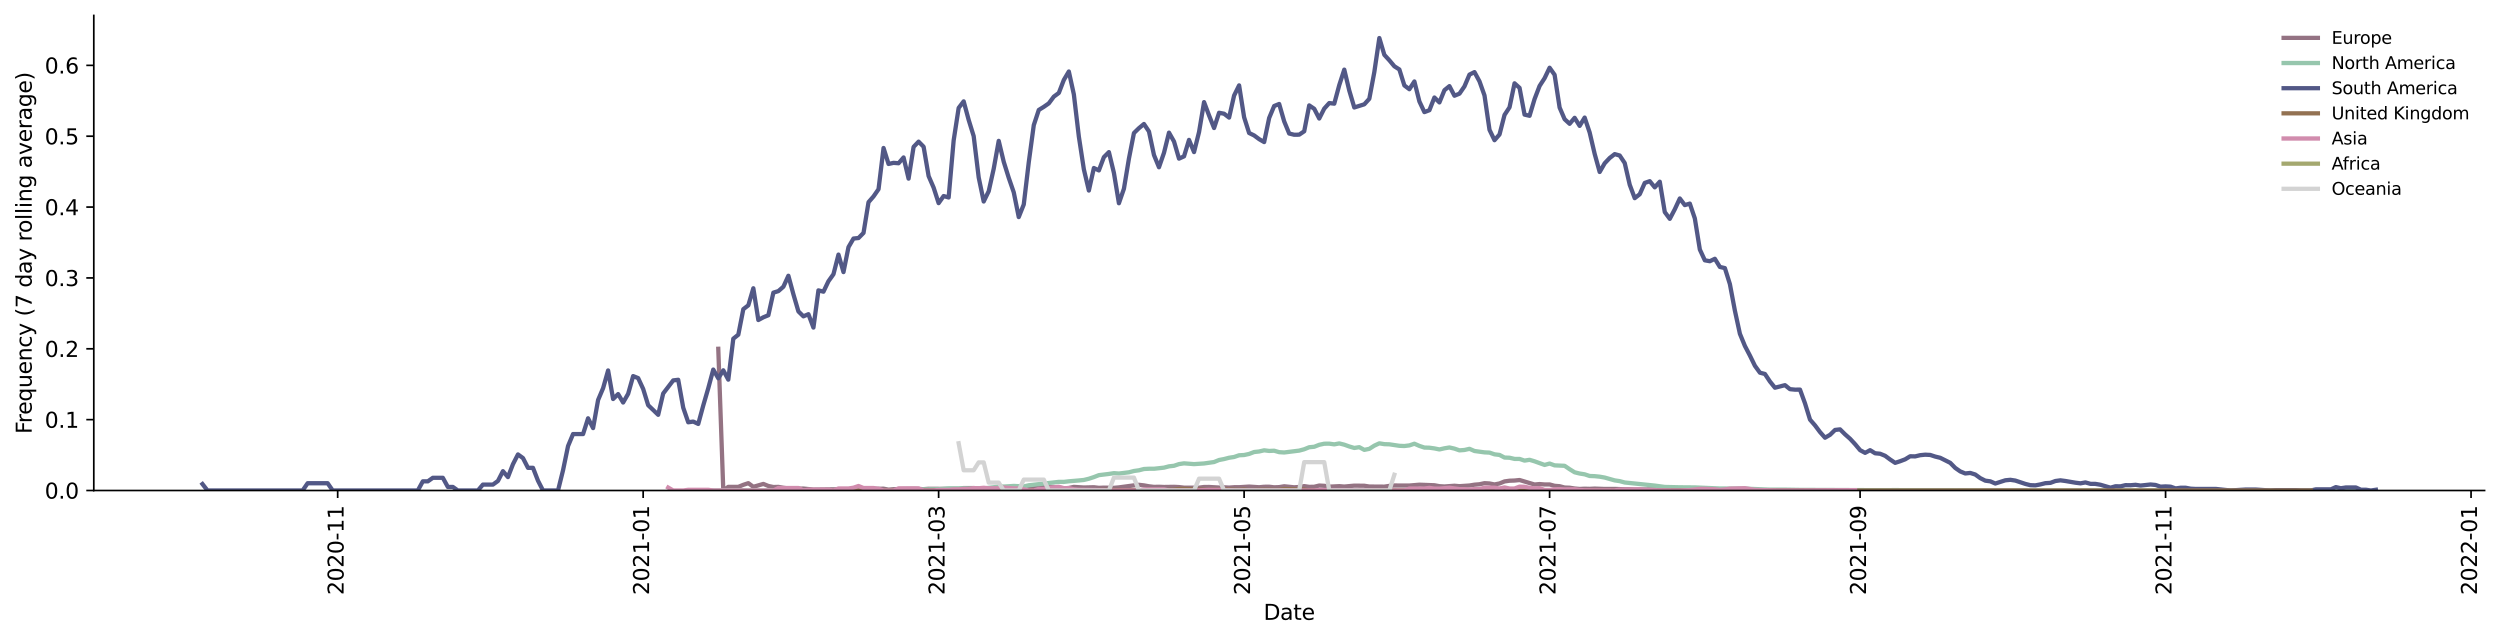 <?xml version="1.0" encoding="utf-8" standalone="no"?>
<!DOCTYPE svg PUBLIC "-//W3C//DTD SVG 1.1//EN"
  "http://www.w3.org/Graphics/SVG/1.1/DTD/svg11.dtd">
<svg height="298.621pt" version="1.1" viewBox="0 0 1166.981 298.621" width="1166.981pt" xmlns="http://www.w3.org/2000/svg" xmlns:xlink="http://www.w3.org/1999/xlink">
 <defs>
  <style type="text/css">*{stroke-linecap:butt;stroke-linejoin:round;}</style>
 </defs>
 <g id="figure_1">
  <g id="patch_1">
   <path d="M 0 298.621 
L 1166.981 298.621 
L 1166.981 0 
L 0 0 
z
" style="fill:#ffffff;"/>
  </g>
  <g id="axes_1">
   <g id="patch_2">
    <path d="M 43.781 228.96 
L 1159.781 228.96 
L 1159.781 7.2 
L 43.781 7.2 
z
" style="fill:#ffffff;"/>
   </g>
   <g id="matplotlib.axis_1">
    <g id="xtick_1">
     <g id="line2d_1">
      <defs>
       <path d="M 0 0 
L 0 3.5 
" id="md015999e4b" style="stroke:#000000;stroke-width:0.8;"/>
      </defs>
      <g>
       <use style="stroke:#000000;stroke-width:0.8;" x="157.625" xlink:href="#md015999e4b" y="228.96"/>
      </g>
     </g>
     <g id="text_1">
      <!-- 2020-11 -->
      <g transform="translate(160.385 277.743)rotate(-90)scale(0.1 -0.1)">
       <defs>
        <path d="M 1228 531 
L 3431 531 
L 3431 0 
L 469 0 
L 469 531 
Q 828 903 1448 1529 
Q 2069 2156 2228 2338 
Q 2531 2678 2651 2914 
Q 2772 3150 2772 3378 
Q 2772 3750 2511 3984 
Q 2250 4219 1831 4219 
Q 1534 4219 1204 4116 
Q 875 4013 500 3803 
L 500 4441 
Q 881 4594 1212 4672 
Q 1544 4750 1819 4750 
Q 2544 4750 2975 4387 
Q 3406 4025 3406 3419 
Q 3406 3131 3298 2873 
Q 3191 2616 2906 2266 
Q 2828 2175 2409 1742 
Q 1991 1309 1228 531 
z
" id="DejaVuSans-32" transform="scale(0.016)"/>
        <path d="M 2034 4250 
Q 1547 4250 1301 3770 
Q 1056 3291 1056 2328 
Q 1056 1369 1301 889 
Q 1547 409 2034 409 
Q 2525 409 2770 889 
Q 3016 1369 3016 2328 
Q 3016 3291 2770 3770 
Q 2525 4250 2034 4250 
z
M 2034 4750 
Q 2819 4750 3233 4129 
Q 3647 3509 3647 2328 
Q 3647 1150 3233 529 
Q 2819 -91 2034 -91 
Q 1250 -91 836 529 
Q 422 1150 422 2328 
Q 422 3509 836 4129 
Q 1250 4750 2034 4750 
z
" id="DejaVuSans-30" transform="scale(0.016)"/>
        <path d="M 313 2009 
L 1997 2009 
L 1997 1497 
L 313 1497 
L 313 2009 
z
" id="DejaVuSans-2d" transform="scale(0.016)"/>
        <path d="M 794 531 
L 1825 531 
L 1825 4091 
L 703 3866 
L 703 4441 
L 1819 4666 
L 2450 4666 
L 2450 531 
L 3481 531 
L 3481 0 
L 794 0 
L 794 531 
z
" id="DejaVuSans-31" transform="scale(0.016)"/>
       </defs>
       <use xlink:href="#DejaVuSans-32"/>
       <use x="63.623" xlink:href="#DejaVuSans-30"/>
       <use x="127.246" xlink:href="#DejaVuSans-32"/>
       <use x="190.869" xlink:href="#DejaVuSans-30"/>
       <use x="254.492" xlink:href="#DejaVuSans-2d"/>
       <use x="290.576" xlink:href="#DejaVuSans-31"/>
       <use x="354.199" xlink:href="#DejaVuSans-31"/>
      </g>
     </g>
    </g>
    <g id="xtick_2">
     <g id="line2d_2">
      <g>
       <use style="stroke:#000000;stroke-width:0.8;" x="300.223" xlink:href="#md015999e4b" y="228.96"/>
      </g>
     </g>
     <g id="text_2">
      <!-- 2021-01 -->
      <g transform="translate(302.982 277.743)rotate(-90)scale(0.1 -0.1)">
       <use xlink:href="#DejaVuSans-32"/>
       <use x="63.623" xlink:href="#DejaVuSans-30"/>
       <use x="127.246" xlink:href="#DejaVuSans-32"/>
       <use x="190.869" xlink:href="#DejaVuSans-31"/>
       <use x="254.492" xlink:href="#DejaVuSans-2d"/>
       <use x="290.576" xlink:href="#DejaVuSans-30"/>
       <use x="354.199" xlink:href="#DejaVuSans-31"/>
      </g>
     </g>
    </g>
    <g id="xtick_3">
     <g id="line2d_3">
      <g>
       <use style="stroke:#000000;stroke-width:0.8;" x="438.145" xlink:href="#md015999e4b" y="228.96"/>
      </g>
     </g>
     <g id="text_3">
      <!-- 2021-03 -->
      <g transform="translate(440.904 277.743)rotate(-90)scale(0.1 -0.1)">
       <defs>
        <path d="M 2597 2516 
Q 3050 2419 3304 2112 
Q 3559 1806 3559 1356 
Q 3559 666 3084 287 
Q 2609 -91 1734 -91 
Q 1441 -91 1130 -33 
Q 819 25 488 141 
L 488 750 
Q 750 597 1062 519 
Q 1375 441 1716 441 
Q 2309 441 2620 675 
Q 2931 909 2931 1356 
Q 2931 1769 2642 2001 
Q 2353 2234 1838 2234 
L 1294 2234 
L 1294 2753 
L 1863 2753 
Q 2328 2753 2575 2939 
Q 2822 3125 2822 3475 
Q 2822 3834 2567 4026 
Q 2313 4219 1838 4219 
Q 1578 4219 1281 4162 
Q 984 4106 628 3988 
L 628 4550 
Q 988 4650 1302 4700 
Q 1616 4750 1894 4750 
Q 2613 4750 3031 4423 
Q 3450 4097 3450 3541 
Q 3450 3153 3228 2886 
Q 3006 2619 2597 2516 
z
" id="DejaVuSans-33" transform="scale(0.016)"/>
       </defs>
       <use xlink:href="#DejaVuSans-32"/>
       <use x="63.623" xlink:href="#DejaVuSans-30"/>
       <use x="127.246" xlink:href="#DejaVuSans-32"/>
       <use x="190.869" xlink:href="#DejaVuSans-31"/>
       <use x="254.492" xlink:href="#DejaVuSans-2d"/>
       <use x="290.576" xlink:href="#DejaVuSans-30"/>
       <use x="354.199" xlink:href="#DejaVuSans-33"/>
      </g>
     </g>
    </g>
    <g id="xtick_4">
     <g id="line2d_4">
      <g>
       <use style="stroke:#000000;stroke-width:0.8;" x="580.742" xlink:href="#md015999e4b" y="228.96"/>
      </g>
     </g>
     <g id="text_4">
      <!-- 2021-05 -->
      <g transform="translate(583.502 277.743)rotate(-90)scale(0.1 -0.1)">
       <defs>
        <path d="M 691 4666 
L 3169 4666 
L 3169 4134 
L 1269 4134 
L 1269 2991 
Q 1406 3038 1543 3061 
Q 1681 3084 1819 3084 
Q 2600 3084 3056 2656 
Q 3513 2228 3513 1497 
Q 3513 744 3044 326 
Q 2575 -91 1722 -91 
Q 1428 -91 1123 -41 
Q 819 9 494 109 
L 494 744 
Q 775 591 1075 516 
Q 1375 441 1709 441 
Q 2250 441 2565 725 
Q 2881 1009 2881 1497 
Q 2881 1984 2565 2268 
Q 2250 2553 1709 2553 
Q 1456 2553 1204 2497 
Q 953 2441 691 2322 
L 691 4666 
z
" id="DejaVuSans-35" transform="scale(0.016)"/>
       </defs>
       <use xlink:href="#DejaVuSans-32"/>
       <use x="63.623" xlink:href="#DejaVuSans-30"/>
       <use x="127.246" xlink:href="#DejaVuSans-32"/>
       <use x="190.869" xlink:href="#DejaVuSans-31"/>
       <use x="254.492" xlink:href="#DejaVuSans-2d"/>
       <use x="290.576" xlink:href="#DejaVuSans-30"/>
       <use x="354.199" xlink:href="#DejaVuSans-35"/>
      </g>
     </g>
    </g>
    <g id="xtick_5">
     <g id="line2d_5">
      <g>
       <use style="stroke:#000000;stroke-width:0.8;" x="723.34" xlink:href="#md015999e4b" y="228.96"/>
      </g>
     </g>
     <g id="text_5">
      <!-- 2021-07 -->
      <g transform="translate(726.099 277.743)rotate(-90)scale(0.1 -0.1)">
       <defs>
        <path d="M 525 4666 
L 3525 4666 
L 3525 4397 
L 1831 0 
L 1172 0 
L 2766 4134 
L 525 4134 
L 525 4666 
z
" id="DejaVuSans-37" transform="scale(0.016)"/>
       </defs>
       <use xlink:href="#DejaVuSans-32"/>
       <use x="63.623" xlink:href="#DejaVuSans-30"/>
       <use x="127.246" xlink:href="#DejaVuSans-32"/>
       <use x="190.869" xlink:href="#DejaVuSans-31"/>
       <use x="254.492" xlink:href="#DejaVuSans-2d"/>
       <use x="290.576" xlink:href="#DejaVuSans-30"/>
       <use x="354.199" xlink:href="#DejaVuSans-37"/>
      </g>
     </g>
    </g>
    <g id="xtick_6">
     <g id="line2d_6">
      <g>
       <use style="stroke:#000000;stroke-width:0.8;" x="868.275" xlink:href="#md015999e4b" y="228.96"/>
      </g>
     </g>
     <g id="text_6">
      <!-- 2021-09 -->
      <g transform="translate(871.034 277.743)rotate(-90)scale(0.1 -0.1)">
       <defs>
        <path d="M 703 97 
L 703 672 
Q 941 559 1184 500 
Q 1428 441 1663 441 
Q 2288 441 2617 861 
Q 2947 1281 2994 2138 
Q 2813 1869 2534 1725 
Q 2256 1581 1919 1581 
Q 1219 1581 811 2004 
Q 403 2428 403 3163 
Q 403 3881 828 4315 
Q 1253 4750 1959 4750 
Q 2769 4750 3195 4129 
Q 3622 3509 3622 2328 
Q 3622 1225 3098 567 
Q 2575 -91 1691 -91 
Q 1453 -91 1209 -44 
Q 966 3 703 97 
z
M 1959 2075 
Q 2384 2075 2632 2365 
Q 2881 2656 2881 3163 
Q 2881 3666 2632 3958 
Q 2384 4250 1959 4250 
Q 1534 4250 1286 3958 
Q 1038 3666 1038 3163 
Q 1038 2656 1286 2365 
Q 1534 2075 1959 2075 
z
" id="DejaVuSans-39" transform="scale(0.016)"/>
       </defs>
       <use xlink:href="#DejaVuSans-32"/>
       <use x="63.623" xlink:href="#DejaVuSans-30"/>
       <use x="127.246" xlink:href="#DejaVuSans-32"/>
       <use x="190.869" xlink:href="#DejaVuSans-31"/>
       <use x="254.492" xlink:href="#DejaVuSans-2d"/>
       <use x="290.576" xlink:href="#DejaVuSans-30"/>
       <use x="354.199" xlink:href="#DejaVuSans-39"/>
      </g>
     </g>
    </g>
    <g id="xtick_7">
     <g id="line2d_7">
      <g>
       <use style="stroke:#000000;stroke-width:0.8;" x="1010.872" xlink:href="#md015999e4b" y="228.96"/>
      </g>
     </g>
     <g id="text_7">
      <!-- 2021-11 -->
      <g transform="translate(1013.632 277.743)rotate(-90)scale(0.1 -0.1)">
       <use xlink:href="#DejaVuSans-32"/>
       <use x="63.623" xlink:href="#DejaVuSans-30"/>
       <use x="127.246" xlink:href="#DejaVuSans-32"/>
       <use x="190.869" xlink:href="#DejaVuSans-31"/>
       <use x="254.492" xlink:href="#DejaVuSans-2d"/>
       <use x="290.576" xlink:href="#DejaVuSans-31"/>
       <use x="354.199" xlink:href="#DejaVuSans-31"/>
      </g>
     </g>
    </g>
    <g id="xtick_8">
     <g id="line2d_8">
      <g>
       <use style="stroke:#000000;stroke-width:0.8;" x="1153.47" xlink:href="#md015999e4b" y="228.96"/>
      </g>
     </g>
     <g id="text_8">
      <!-- 2022-01 -->
      <g transform="translate(1156.229 277.743)rotate(-90)scale(0.1 -0.1)">
       <use xlink:href="#DejaVuSans-32"/>
       <use x="63.623" xlink:href="#DejaVuSans-30"/>
       <use x="127.246" xlink:href="#DejaVuSans-32"/>
       <use x="190.869" xlink:href="#DejaVuSans-32"/>
       <use x="254.492" xlink:href="#DejaVuSans-2d"/>
       <use x="290.576" xlink:href="#DejaVuSans-30"/>
       <use x="354.199" xlink:href="#DejaVuSans-31"/>
      </g>
     </g>
    </g>
    <g id="text_9">
     <!-- Date -->
     <g transform="translate(589.83 289.341)scale(0.1 -0.1)">
      <defs>
       <path d="M 1259 4147 
L 1259 519 
L 2022 519 
Q 2988 519 3436 956 
Q 3884 1394 3884 2338 
Q 3884 3275 3436 3711 
Q 2988 4147 2022 4147 
L 1259 4147 
z
M 628 4666 
L 1925 4666 
Q 3281 4666 3915 4102 
Q 4550 3538 4550 2338 
Q 4550 1131 3912 565 
Q 3275 0 1925 0 
L 628 0 
L 628 4666 
z
" id="DejaVuSans-44" transform="scale(0.016)"/>
       <path d="M 2194 1759 
Q 1497 1759 1228 1600 
Q 959 1441 959 1056 
Q 959 750 1161 570 
Q 1363 391 1709 391 
Q 2188 391 2477 730 
Q 2766 1069 2766 1631 
L 2766 1759 
L 2194 1759 
z
M 3341 1997 
L 3341 0 
L 2766 0 
L 2766 531 
Q 2569 213 2275 61 
Q 1981 -91 1556 -91 
Q 1019 -91 701 211 
Q 384 513 384 1019 
Q 384 1609 779 1909 
Q 1175 2209 1959 2209 
L 2766 2209 
L 2766 2266 
Q 2766 2663 2505 2880 
Q 2244 3097 1772 3097 
Q 1472 3097 1187 3025 
Q 903 2953 641 2809 
L 641 3341 
Q 956 3463 1253 3523 
Q 1550 3584 1831 3584 
Q 2591 3584 2966 3190 
Q 3341 2797 3341 1997 
z
" id="DejaVuSans-61" transform="scale(0.016)"/>
       <path d="M 1172 4494 
L 1172 3500 
L 2356 3500 
L 2356 3053 
L 1172 3053 
L 1172 1153 
Q 1172 725 1289 603 
Q 1406 481 1766 481 
L 2356 481 
L 2356 0 
L 1766 0 
Q 1100 0 847 248 
Q 594 497 594 1153 
L 594 3053 
L 172 3053 
L 172 3500 
L 594 3500 
L 594 4494 
L 1172 4494 
z
" id="DejaVuSans-74" transform="scale(0.016)"/>
       <path d="M 3597 1894 
L 3597 1613 
L 953 1613 
Q 991 1019 1311 708 
Q 1631 397 2203 397 
Q 2534 397 2845 478 
Q 3156 559 3463 722 
L 3463 178 
Q 3153 47 2828 -22 
Q 2503 -91 2169 -91 
Q 1331 -91 842 396 
Q 353 884 353 1716 
Q 353 2575 817 3079 
Q 1281 3584 2069 3584 
Q 2775 3584 3186 3129 
Q 3597 2675 3597 1894 
z
M 3022 2063 
Q 3016 2534 2758 2815 
Q 2500 3097 2075 3097 
Q 1594 3097 1305 2825 
Q 1016 2553 972 2059 
L 3022 2063 
z
" id="DejaVuSans-65" transform="scale(0.016)"/>
      </defs>
      <use xlink:href="#DejaVuSans-44"/>
      <use x="77.002" xlink:href="#DejaVuSans-61"/>
      <use x="138.281" xlink:href="#DejaVuSans-74"/>
      <use x="177.49" xlink:href="#DejaVuSans-65"/>
     </g>
    </g>
   </g>
   <g id="matplotlib.axis_2">
    <g id="ytick_1">
     <g id="line2d_9">
      <defs>
       <path d="M 0 0 
L -3.5 0 
" id="m95c072f9b5" style="stroke:#000000;stroke-width:0.8;"/>
      </defs>
      <g>
       <use style="stroke:#000000;stroke-width:0.8;" x="43.781" xlink:href="#m95c072f9b5" y="228.96"/>
      </g>
     </g>
     <g id="text_10">
      <!-- 0.0 -->
      <g transform="translate(20.878 232.759)scale(0.1 -0.1)">
       <defs>
        <path d="M 684 794 
L 1344 794 
L 1344 0 
L 684 0 
L 684 794 
z
" id="DejaVuSans-2e" transform="scale(0.016)"/>
       </defs>
       <use xlink:href="#DejaVuSans-30"/>
       <use x="63.623" xlink:href="#DejaVuSans-2e"/>
       <use x="95.41" xlink:href="#DejaVuSans-30"/>
      </g>
     </g>
    </g>
    <g id="ytick_2">
     <g id="line2d_10">
      <g>
       <use style="stroke:#000000;stroke-width:0.8;" x="43.781" xlink:href="#m95c072f9b5" y="195.885"/>
      </g>
     </g>
     <g id="text_11">
      <!-- 0.1 -->
      <g transform="translate(20.878 199.684)scale(0.1 -0.1)">
       <use xlink:href="#DejaVuSans-30"/>
       <use x="63.623" xlink:href="#DejaVuSans-2e"/>
       <use x="95.41" xlink:href="#DejaVuSans-31"/>
      </g>
     </g>
    </g>
    <g id="ytick_3">
     <g id="line2d_11">
      <g>
       <use style="stroke:#000000;stroke-width:0.8;" x="43.781" xlink:href="#m95c072f9b5" y="162.809"/>
      </g>
     </g>
     <g id="text_12">
      <!-- 0.2 -->
      <g transform="translate(20.878 166.609)scale(0.1 -0.1)">
       <use xlink:href="#DejaVuSans-30"/>
       <use x="63.623" xlink:href="#DejaVuSans-2e"/>
       <use x="95.41" xlink:href="#DejaVuSans-32"/>
      </g>
     </g>
    </g>
    <g id="ytick_4">
     <g id="line2d_12">
      <g>
       <use style="stroke:#000000;stroke-width:0.8;" x="43.781" xlink:href="#m95c072f9b5" y="129.734"/>
      </g>
     </g>
     <g id="text_13">
      <!-- 0.3 -->
      <g transform="translate(20.878 133.533)scale(0.1 -0.1)">
       <use xlink:href="#DejaVuSans-30"/>
       <use x="63.623" xlink:href="#DejaVuSans-2e"/>
       <use x="95.41" xlink:href="#DejaVuSans-33"/>
      </g>
     </g>
    </g>
    <g id="ytick_5">
     <g id="line2d_13">
      <g>
       <use style="stroke:#000000;stroke-width:0.8;" x="43.781" xlink:href="#m95c072f9b5" y="96.659"/>
      </g>
     </g>
     <g id="text_14">
      <!-- 0.4 -->
      <g transform="translate(20.878 100.458)scale(0.1 -0.1)">
       <defs>
        <path d="M 2419 4116 
L 825 1625 
L 2419 1625 
L 2419 4116 
z
M 2253 4666 
L 3047 4666 
L 3047 1625 
L 3713 1625 
L 3713 1100 
L 3047 1100 
L 3047 0 
L 2419 0 
L 2419 1100 
L 313 1100 
L 313 1709 
L 2253 4666 
z
" id="DejaVuSans-34" transform="scale(0.016)"/>
       </defs>
       <use xlink:href="#DejaVuSans-30"/>
       <use x="63.623" xlink:href="#DejaVuSans-2e"/>
       <use x="95.41" xlink:href="#DejaVuSans-34"/>
      </g>
     </g>
    </g>
    <g id="ytick_6">
     <g id="line2d_14">
      <g>
       <use style="stroke:#000000;stroke-width:0.8;" x="43.781" xlink:href="#m95c072f9b5" y="63.584"/>
      </g>
     </g>
     <g id="text_15">
      <!-- 0.5 -->
      <g transform="translate(20.878 67.383)scale(0.1 -0.1)">
       <use xlink:href="#DejaVuSans-30"/>
       <use x="63.623" xlink:href="#DejaVuSans-2e"/>
       <use x="95.41" xlink:href="#DejaVuSans-35"/>
      </g>
     </g>
    </g>
    <g id="ytick_7">
     <g id="line2d_15">
      <g>
       <use style="stroke:#000000;stroke-width:0.8;" x="43.781" xlink:href="#m95c072f9b5" y="30.508"/>
      </g>
     </g>
     <g id="text_16">
      <!-- 0.6 -->
      <g transform="translate(20.878 34.307)scale(0.1 -0.1)">
       <defs>
        <path d="M 2113 2584 
Q 1688 2584 1439 2293 
Q 1191 2003 1191 1497 
Q 1191 994 1439 701 
Q 1688 409 2113 409 
Q 2538 409 2786 701 
Q 3034 994 3034 1497 
Q 3034 2003 2786 2293 
Q 2538 2584 2113 2584 
z
M 3366 4563 
L 3366 3988 
Q 3128 4100 2886 4159 
Q 2644 4219 2406 4219 
Q 1781 4219 1451 3797 
Q 1122 3375 1075 2522 
Q 1259 2794 1537 2939 
Q 1816 3084 2150 3084 
Q 2853 3084 3261 2657 
Q 3669 2231 3669 1497 
Q 3669 778 3244 343 
Q 2819 -91 2113 -91 
Q 1303 -91 875 529 
Q 447 1150 447 2328 
Q 447 3434 972 4092 
Q 1497 4750 2381 4750 
Q 2619 4750 2861 4703 
Q 3103 4656 3366 4563 
z
" id="DejaVuSans-36" transform="scale(0.016)"/>
       </defs>
       <use xlink:href="#DejaVuSans-30"/>
       <use x="63.623" xlink:href="#DejaVuSans-2e"/>
       <use x="95.41" xlink:href="#DejaVuSans-36"/>
      </g>
     </g>
    </g>
    <g id="text_17">
     <!-- Frequency (7 day rolling average) -->
     <g transform="translate(14.798 202.529)rotate(-90)scale(0.1 -0.1)">
      <defs>
       <path d="M 628 4666 
L 3309 4666 
L 3309 4134 
L 1259 4134 
L 1259 2759 
L 3109 2759 
L 3109 2228 
L 1259 2228 
L 1259 0 
L 628 0 
L 628 4666 
z
" id="DejaVuSans-46" transform="scale(0.016)"/>
       <path d="M 2631 2963 
Q 2534 3019 2420 3045 
Q 2306 3072 2169 3072 
Q 1681 3072 1420 2755 
Q 1159 2438 1159 1844 
L 1159 0 
L 581 0 
L 581 3500 
L 1159 3500 
L 1159 2956 
Q 1341 3275 1631 3429 
Q 1922 3584 2338 3584 
Q 2397 3584 2469 3576 
Q 2541 3569 2628 3553 
L 2631 2963 
z
" id="DejaVuSans-72" transform="scale(0.016)"/>
       <path d="M 947 1747 
Q 947 1113 1208 752 
Q 1469 391 1925 391 
Q 2381 391 2643 752 
Q 2906 1113 2906 1747 
Q 2906 2381 2643 2742 
Q 2381 3103 1925 3103 
Q 1469 3103 1208 2742 
Q 947 2381 947 1747 
z
M 2906 525 
Q 2725 213 2448 61 
Q 2172 -91 1784 -91 
Q 1150 -91 751 415 
Q 353 922 353 1747 
Q 353 2572 751 3078 
Q 1150 3584 1784 3584 
Q 2172 3584 2448 3432 
Q 2725 3281 2906 2969 
L 2906 3500 
L 3481 3500 
L 3481 -1331 
L 2906 -1331 
L 2906 525 
z
" id="DejaVuSans-71" transform="scale(0.016)"/>
       <path d="M 544 1381 
L 544 3500 
L 1119 3500 
L 1119 1403 
Q 1119 906 1312 657 
Q 1506 409 1894 409 
Q 2359 409 2629 706 
Q 2900 1003 2900 1516 
L 2900 3500 
L 3475 3500 
L 3475 0 
L 2900 0 
L 2900 538 
Q 2691 219 2414 64 
Q 2138 -91 1772 -91 
Q 1169 -91 856 284 
Q 544 659 544 1381 
z
M 1991 3584 
L 1991 3584 
z
" id="DejaVuSans-75" transform="scale(0.016)"/>
       <path d="M 3513 2113 
L 3513 0 
L 2938 0 
L 2938 2094 
Q 2938 2591 2744 2837 
Q 2550 3084 2163 3084 
Q 1697 3084 1428 2787 
Q 1159 2491 1159 1978 
L 1159 0 
L 581 0 
L 581 3500 
L 1159 3500 
L 1159 2956 
Q 1366 3272 1645 3428 
Q 1925 3584 2291 3584 
Q 2894 3584 3203 3211 
Q 3513 2838 3513 2113 
z
" id="DejaVuSans-6e" transform="scale(0.016)"/>
       <path d="M 3122 3366 
L 3122 2828 
Q 2878 2963 2633 3030 
Q 2388 3097 2138 3097 
Q 1578 3097 1268 2742 
Q 959 2388 959 1747 
Q 959 1106 1268 751 
Q 1578 397 2138 397 
Q 2388 397 2633 464 
Q 2878 531 3122 666 
L 3122 134 
Q 2881 22 2623 -34 
Q 2366 -91 2075 -91 
Q 1284 -91 818 406 
Q 353 903 353 1747 
Q 353 2603 823 3093 
Q 1294 3584 2113 3584 
Q 2378 3584 2631 3529 
Q 2884 3475 3122 3366 
z
" id="DejaVuSans-63" transform="scale(0.016)"/>
       <path d="M 2059 -325 
Q 1816 -950 1584 -1140 
Q 1353 -1331 966 -1331 
L 506 -1331 
L 506 -850 
L 844 -850 
Q 1081 -850 1212 -737 
Q 1344 -625 1503 -206 
L 1606 56 
L 191 3500 
L 800 3500 
L 1894 763 
L 2988 3500 
L 3597 3500 
L 2059 -325 
z
" id="DejaVuSans-79" transform="scale(0.016)"/>
       <path id="DejaVuSans-20" transform="scale(0.016)"/>
       <path d="M 1984 4856 
Q 1566 4138 1362 3434 
Q 1159 2731 1159 2009 
Q 1159 1288 1364 580 
Q 1569 -128 1984 -844 
L 1484 -844 
Q 1016 -109 783 600 
Q 550 1309 550 2009 
Q 550 2706 781 3412 
Q 1013 4119 1484 4856 
L 1984 4856 
z
" id="DejaVuSans-28" transform="scale(0.016)"/>
       <path d="M 2906 2969 
L 2906 4863 
L 3481 4863 
L 3481 0 
L 2906 0 
L 2906 525 
Q 2725 213 2448 61 
Q 2172 -91 1784 -91 
Q 1150 -91 751 415 
Q 353 922 353 1747 
Q 353 2572 751 3078 
Q 1150 3584 1784 3584 
Q 2172 3584 2448 3432 
Q 2725 3281 2906 2969 
z
M 947 1747 
Q 947 1113 1208 752 
Q 1469 391 1925 391 
Q 2381 391 2643 752 
Q 2906 1113 2906 1747 
Q 2906 2381 2643 2742 
Q 2381 3103 1925 3103 
Q 1469 3103 1208 2742 
Q 947 2381 947 1747 
z
" id="DejaVuSans-64" transform="scale(0.016)"/>
       <path d="M 1959 3097 
Q 1497 3097 1228 2736 
Q 959 2375 959 1747 
Q 959 1119 1226 758 
Q 1494 397 1959 397 
Q 2419 397 2687 759 
Q 2956 1122 2956 1747 
Q 2956 2369 2687 2733 
Q 2419 3097 1959 3097 
z
M 1959 3584 
Q 2709 3584 3137 3096 
Q 3566 2609 3566 1747 
Q 3566 888 3137 398 
Q 2709 -91 1959 -91 
Q 1206 -91 779 398 
Q 353 888 353 1747 
Q 353 2609 779 3096 
Q 1206 3584 1959 3584 
z
" id="DejaVuSans-6f" transform="scale(0.016)"/>
       <path d="M 603 4863 
L 1178 4863 
L 1178 0 
L 603 0 
L 603 4863 
z
" id="DejaVuSans-6c" transform="scale(0.016)"/>
       <path d="M 603 3500 
L 1178 3500 
L 1178 0 
L 603 0 
L 603 3500 
z
M 603 4863 
L 1178 4863 
L 1178 4134 
L 603 4134 
L 603 4863 
z
" id="DejaVuSans-69" transform="scale(0.016)"/>
       <path d="M 2906 1791 
Q 2906 2416 2648 2759 
Q 2391 3103 1925 3103 
Q 1463 3103 1205 2759 
Q 947 2416 947 1791 
Q 947 1169 1205 825 
Q 1463 481 1925 481 
Q 2391 481 2648 825 
Q 2906 1169 2906 1791 
z
M 3481 434 
Q 3481 -459 3084 -895 
Q 2688 -1331 1869 -1331 
Q 1566 -1331 1297 -1286 
Q 1028 -1241 775 -1147 
L 775 -588 
Q 1028 -725 1275 -790 
Q 1522 -856 1778 -856 
Q 2344 -856 2625 -561 
Q 2906 -266 2906 331 
L 2906 616 
Q 2728 306 2450 153 
Q 2172 0 1784 0 
Q 1141 0 747 490 
Q 353 981 353 1791 
Q 353 2603 747 3093 
Q 1141 3584 1784 3584 
Q 2172 3584 2450 3431 
Q 2728 3278 2906 2969 
L 2906 3500 
L 3481 3500 
L 3481 434 
z
" id="DejaVuSans-67" transform="scale(0.016)"/>
       <path d="M 191 3500 
L 800 3500 
L 1894 563 
L 2988 3500 
L 3597 3500 
L 2284 0 
L 1503 0 
L 191 3500 
z
" id="DejaVuSans-76" transform="scale(0.016)"/>
       <path d="M 513 4856 
L 1013 4856 
Q 1481 4119 1714 3412 
Q 1947 2706 1947 2009 
Q 1947 1309 1714 600 
Q 1481 -109 1013 -844 
L 513 -844 
Q 928 -128 1133 580 
Q 1338 1288 1338 2009 
Q 1338 2731 1133 3434 
Q 928 4138 513 4856 
z
" id="DejaVuSans-29" transform="scale(0.016)"/>
      </defs>
      <use xlink:href="#DejaVuSans-46"/>
      <use x="50.27" xlink:href="#DejaVuSans-72"/>
      <use x="89.133" xlink:href="#DejaVuSans-65"/>
      <use x="150.656" xlink:href="#DejaVuSans-71"/>
      <use x="214.133" xlink:href="#DejaVuSans-75"/>
      <use x="277.512" xlink:href="#DejaVuSans-65"/>
      <use x="339.035" xlink:href="#DejaVuSans-6e"/>
      <use x="402.414" xlink:href="#DejaVuSans-63"/>
      <use x="457.395" xlink:href="#DejaVuSans-79"/>
      <use x="516.574" xlink:href="#DejaVuSans-20"/>
      <use x="548.361" xlink:href="#DejaVuSans-28"/>
      <use x="587.375" xlink:href="#DejaVuSans-37"/>
      <use x="650.998" xlink:href="#DejaVuSans-20"/>
      <use x="682.785" xlink:href="#DejaVuSans-64"/>
      <use x="746.262" xlink:href="#DejaVuSans-61"/>
      <use x="807.541" xlink:href="#DejaVuSans-79"/>
      <use x="866.721" xlink:href="#DejaVuSans-20"/>
      <use x="898.508" xlink:href="#DejaVuSans-72"/>
      <use x="937.371" xlink:href="#DejaVuSans-6f"/>
      <use x="998.553" xlink:href="#DejaVuSans-6c"/>
      <use x="1026.336" xlink:href="#DejaVuSans-6c"/>
      <use x="1054.119" xlink:href="#DejaVuSans-69"/>
      <use x="1081.902" xlink:href="#DejaVuSans-6e"/>
      <use x="1145.281" xlink:href="#DejaVuSans-67"/>
      <use x="1208.758" xlink:href="#DejaVuSans-20"/>
      <use x="1240.545" xlink:href="#DejaVuSans-61"/>
      <use x="1301.824" xlink:href="#DejaVuSans-76"/>
      <use x="1361.004" xlink:href="#DejaVuSans-65"/>
      <use x="1422.527" xlink:href="#DejaVuSans-72"/>
      <use x="1463.641" xlink:href="#DejaVuSans-61"/>
      <use x="1524.92" xlink:href="#DejaVuSans-67"/>
      <use x="1588.396" xlink:href="#DejaVuSans-65"/>
      <use x="1649.92" xlink:href="#DejaVuSans-29"/>
     </g>
    </g>
   </g>
   <g id="line2d_16">
    <path clip-path="url(#p04dc743222)" d="M 335.288 162.809 
L 337.625 228.96 
L 339.963 227.264 
L 344.638 227.264 
L 346.976 226.312 
L 349.314 225.543 
L 351.651 227.239 
L 356.327 225.894 
L 358.664 226.846 
L 361.002 227.341 
L 363.34 227.273 
L 365.677 227.7 
L 368.015 228 
L 370.353 227.866 
L 372.69 228.084 
L 375.028 228.053 
L 379.703 228.536 
L 391.392 228.387 
L 396.067 228.502 
L 398.405 228.398 
L 400.742 228.544 
L 403.08 228.099 
L 407.755 228.194 
L 412.431 228.111 
L 414.768 228.576 
L 417.106 228.353 
L 426.457 228.19 
L 431.132 228.336 
L 433.47 228.156 
L 447.496 228.251 
L 449.833 227.82 
L 454.509 227.826 
L 456.846 227.972 
L 459.184 227.946 
L 461.522 228.289 
L 463.859 228.283 
L 468.534 227.963 
L 470.872 227.951 
L 473.21 227.797 
L 477.885 228.093 
L 480.223 227.973 
L 482.56 227.497 
L 487.236 227.325 
L 491.911 227.305 
L 496.586 227.956 
L 498.924 227.781 
L 501.262 227.279 
L 505.937 227.565 
L 510.612 227.446 
L 512.95 227.723 
L 515.288 227.626 
L 519.963 227.717 
L 522.301 227.51 
L 529.314 226.564 
L 531.651 226.308 
L 533.989 226.572 
L 536.327 227 
L 538.664 227.279 
L 541.002 227.221 
L 543.34 227.325 
L 548.015 227.251 
L 550.353 227.361 
L 552.69 227.633 
L 559.703 227.635 
L 562.041 227.329 
L 564.379 227.314 
L 569.054 227.585 
L 571.392 227.477 
L 573.729 227.607 
L 576.067 227.44 
L 578.405 227.43 
L 583.08 227.137 
L 587.755 227.446 
L 590.093 227.226 
L 592.431 227.206 
L 594.768 227.477 
L 597.106 227.39 
L 599.444 226.995 
L 604.119 227.471 
L 606.457 227.317 
L 608.794 226.915 
L 611.132 227.265 
L 613.47 227.223 
L 615.807 226.653 
L 618.145 226.78 
L 620.483 227.174 
L 625.158 226.94 
L 627.496 227.13 
L 632.171 226.697 
L 636.846 226.746 
L 639.184 227.112 
L 646.197 227.165 
L 648.534 226.815 
L 650.872 226.627 
L 657.885 226.646 
L 662.56 226.255 
L 669.573 226.516 
L 671.911 226.95 
L 674.249 227.088 
L 678.924 226.747 
L 681.262 226.946 
L 685.937 226.634 
L 688.275 226.247 
L 690.612 226.056 
L 692.95 225.545 
L 695.288 225.679 
L 697.625 226.147 
L 699.963 225.677 
L 702.301 224.727 
L 704.638 224.397 
L 706.976 224.313 
L 709.314 224.071 
L 716.327 226.167 
L 718.664 225.957 
L 721.002 226.144 
L 723.34 226.133 
L 725.677 226.772 
L 728.015 226.96 
L 730.353 227.58 
L 732.69 227.664 
L 735.028 228.032 
L 737.366 228.242 
L 739.703 228.129 
L 742.041 228.194 
L 744.379 228.075 
L 749.054 228.245 
L 753.729 228.221 
L 758.405 228.393 
L 760.742 228.39 
L 763.08 228.519 
L 772.431 228.436 
L 779.444 228.666 
L 781.781 228.573 
L 786.457 228.556 
L 791.132 228.504 
L 793.47 228.53 
L 795.807 228.438 
L 800.483 228.566 
L 805.158 228.709 
L 807.496 228.845 
L 812.171 228.862 
L 821.522 228.904 
L 945.418 228.946 
L 945.418 228.946 
" style="fill:none;stroke:#947383;stroke-linecap:square;stroke-width:2;"/>
   </g>
   <g id="line2d_17">
    <path clip-path="url(#p04dc743222)" d="M 328.275 228.875 
L 335.288 228.96 
L 339.963 228.866 
L 346.976 228.806 
L 351.651 228.901 
L 361.002 228.935 
L 370.353 228.91 
L 379.703 228.937 
L 398.405 228.81 
L 403.08 228.845 
L 407.755 228.808 
L 417.106 228.894 
L 419.444 228.92 
L 428.794 228.457 
L 438.145 228.359 
L 442.82 227.967 
L 449.833 227.95 
L 454.509 228.148 
L 456.846 228.007 
L 459.184 227.989 
L 463.859 227.439 
L 466.197 227.037 
L 468.534 227.128 
L 473.21 226.824 
L 477.885 227.071 
L 480.223 226.521 
L 494.249 224.931 
L 496.586 224.947 
L 498.924 224.669 
L 503.599 224.274 
L 505.937 224.04 
L 508.275 223.475 
L 510.612 222.703 
L 512.95 221.793 
L 517.625 221.23 
L 519.963 220.868 
L 522.301 221.041 
L 526.976 220.467 
L 529.314 219.856 
L 531.651 219.532 
L 533.989 218.928 
L 536.327 218.81 
L 538.664 218.812 
L 543.34 218.295 
L 545.677 217.684 
L 548.015 217.423 
L 550.353 216.635 
L 552.69 216.288 
L 557.366 216.647 
L 562.041 216.34 
L 566.716 215.675 
L 569.054 214.725 
L 571.392 214.277 
L 573.729 213.673 
L 576.067 213.316 
L 578.405 212.517 
L 580.742 212.399 
L 583.08 211.893 
L 585.418 210.999 
L 587.755 210.749 
L 590.093 210.201 
L 592.431 210.496 
L 594.768 210.39 
L 597.106 211.066 
L 599.444 211.211 
L 606.457 210.343 
L 608.794 209.714 
L 611.132 208.769 
L 613.47 208.548 
L 615.807 207.63 
L 618.145 207.127 
L 620.483 207.092 
L 622.82 207.428 
L 625.158 206.982 
L 627.496 207.569 
L 629.833 208.409 
L 632.171 209.106 
L 634.509 208.736 
L 636.846 209.998 
L 639.184 209.515 
L 641.522 208.031 
L 643.859 206.941 
L 646.197 207.327 
L 648.534 207.401 
L 653.21 208.1 
L 655.547 208.2 
L 657.885 207.91 
L 660.223 207.12 
L 662.56 208.148 
L 664.898 208.919 
L 667.236 208.989 
L 669.573 209.316 
L 671.911 209.798 
L 674.249 209.265 
L 676.586 208.875 
L 678.924 209.412 
L 681.262 210.224 
L 683.599 210.048 
L 685.937 209.507 
L 688.275 210.519 
L 692.95 211.161 
L 695.288 211.272 
L 697.625 212.077 
L 699.963 212.357 
L 702.301 213.581 
L 704.638 213.671 
L 706.976 214.217 
L 709.314 214.223 
L 711.651 215.008 
L 713.989 214.635 
L 716.327 215.337 
L 721.002 217.026 
L 723.34 216.382 
L 725.677 217.229 
L 730.353 217.435 
L 732.69 219.02 
L 735.028 220.462 
L 737.366 221.041 
L 739.703 221.41 
L 742.041 222.185 
L 744.379 222.27 
L 746.716 222.508 
L 749.054 222.92 
L 753.729 224.242 
L 756.067 224.591 
L 758.405 225.221 
L 772.431 226.665 
L 777.106 227.299 
L 784.119 227.46 
L 791.132 227.517 
L 802.82 228.018 
L 814.509 228.074 
L 826.197 228.556 
L 833.21 228.546 
L 840.223 228.663 
L 854.249 228.707 
L 877.625 228.812 
L 884.638 228.768 
L 903.34 228.877 
L 912.69 228.865 
L 924.379 228.938 
L 952.431 228.933 
L 964.119 228.923 
L 978.145 228.883 
L 989.833 228.906 
L 1017.885 228.927 
L 1099.703 228.95 
L 1099.703 228.95 
" style="fill:none;stroke:#96c6ad;stroke-linecap:square;stroke-width:2;"/>
   </g>
   <g id="line2d_18">
    <path clip-path="url(#p04dc743222)" d="M 94.509 225.953 
L 96.846 228.96 
L 141.262 228.96 
L 143.599 225.568 
L 152.95 225.568 
L 155.288 228.96 
L 195.028 228.96 
L 197.366 224.692 
L 199.703 224.692 
L 202.041 223.038 
L 206.716 223.038 
L 209.054 227.306 
L 211.392 227.306 
L 213.729 228.96 
L 223.08 228.96 
L 225.418 226.204 
L 230.093 226.204 
L 232.431 224.508 
L 234.768 219.945 
L 237.106 222.702 
L 239.444 216.688 
L 241.781 212.126 
L 244.119 213.822 
L 246.457 218.384 
L 248.794 218.384 
L 251.132 224.398 
L 253.47 228.96 
L 260.483 228.96 
L 262.82 219.51 
L 265.158 208.216 
L 267.496 202.61 
L 272.171 202.61 
L 274.509 195.26 
L 276.846 199.827 
L 279.184 186.711 
L 281.522 181.198 
L 283.859 172.929 
L 286.197 186.248 
L 288.534 183.955 
L 290.872 187.89 
L 293.21 183.828 
L 295.547 175.559 
L 297.885 176.497 
L 300.223 181.548 
L 302.56 189.144 
L 307.236 193.624 
L 309.573 183.673 
L 314.249 177.568 
L 316.586 177.285 
L 318.924 190.295 
L 321.262 197.12 
L 323.599 196.789 
L 325.937 197.887 
L 328.275 189.272 
L 330.612 181.227 
L 332.95 172.517 
L 335.288 176.586 
L 337.625 172.862 
L 339.963 177.212 
L 342.301 158.101 
L 344.638 156.234 
L 346.976 144.318 
L 349.314 142.516 
L 351.651 134.569 
L 353.989 149.378 
L 356.327 148.115 
L 358.664 147.155 
L 361.002 136.604 
L 363.34 135.889 
L 365.677 133.841 
L 368.015 128.721 
L 370.353 137.366 
L 372.69 145.372 
L 375.028 147.662 
L 377.366 146.666 
L 379.703 152.905 
L 382.041 135.542 
L 384.379 136.155 
L 386.716 131.272 
L 389.054 128.001 
L 391.392 118.844 
L 393.729 127.002 
L 396.067 115.353 
L 398.405 111.349 
L 400.742 111.104 
L 403.08 108.721 
L 405.418 94.376 
L 407.755 91.692 
L 410.093 88.317 
L 412.431 69.09 
L 414.768 76.528 
L 417.106 76.02 
L 419.444 76.202 
L 421.781 73.504 
L 424.119 83.381 
L 426.457 68.571 
L 428.794 66.118 
L 431.132 68.496 
L 433.47 82.181 
L 435.807 87.576 
L 438.145 94.816 
L 440.483 91.516 
L 442.82 92.176 
L 445.158 65.56 
L 447.496 50.384 
L 449.833 47.318 
L 452.171 55.984 
L 454.509 63.553 
L 456.846 82.825 
L 459.184 94.057 
L 461.522 89.253 
L 463.859 78.758 
L 466.197 65.764 
L 468.534 75.532 
L 470.872 83.004 
L 473.21 89.787 
L 475.547 101.322 
L 477.885 95.454 
L 480.223 75.72 
L 482.56 58.412 
L 484.898 51.328 
L 487.236 49.881 
L 489.573 48.249 
L 491.911 45.116 
L 494.249 43.389 
L 496.586 37.322 
L 498.924 33.376 
L 501.262 44.04 
L 503.599 63.772 
L 505.937 79.052 
L 508.275 88.938 
L 510.612 78.428 
L 512.95 79.552 
L 515.288 73.349 
L 517.625 71.007 
L 519.963 80.702 
L 522.301 94.871 
L 524.638 88.097 
L 526.976 74.035 
L 529.314 62.098 
L 531.651 59.823 
L 533.989 57.884 
L 536.327 61.37 
L 538.664 72.363 
L 541.002 78.073 
L 543.34 71.331 
L 545.677 61.916 
L 548.015 66.049 
L 550.353 74.049 
L 552.69 72.99 
L 555.028 65.302 
L 557.366 70.987 
L 559.703 61.645 
L 562.041 47.673 
L 564.379 53.88 
L 566.716 59.76 
L 569.054 52.636 
L 571.392 53.086 
L 573.729 54.886 
L 576.067 44.597 
L 578.405 39.857 
L 580.742 54.735 
L 583.08 62.086 
L 585.418 63.225 
L 587.755 64.954 
L 590.093 66.316 
L 592.431 55.08 
L 594.768 49.488 
L 597.106 48.538 
L 599.444 56.652 
L 601.781 62.327 
L 604.119 62.904 
L 606.457 62.863 
L 608.794 61.283 
L 611.132 49.203 
L 613.47 50.781 
L 615.807 55.322 
L 618.145 50.7 
L 620.483 48.11 
L 622.82 48.386 
L 625.158 39.732 
L 627.496 32.504 
L 629.833 42.268 
L 632.171 50.162 
L 636.846 48.69 
L 639.184 46.116 
L 641.522 33.643 
L 643.859 17.76 
L 646.197 25.604 
L 648.534 28.147 
L 650.872 30.942 
L 653.21 32.426 
L 655.547 39.881 
L 657.885 41.646 
L 660.223 38.029 
L 662.56 47.356 
L 664.898 52.33 
L 667.236 51.44 
L 669.573 45.517 
L 671.911 47.808 
L 674.249 42.105 
L 676.586 40.209 
L 678.924 44.679 
L 681.262 43.733 
L 683.599 40.323 
L 685.937 34.831 
L 688.275 33.661 
L 690.612 37.969 
L 692.95 44.547 
L 695.288 60.598 
L 697.625 65.437 
L 699.963 62.774 
L 702.301 53.654 
L 704.638 50.096 
L 706.976 38.896 
L 709.314 41.014 
L 711.651 53.503 
L 713.989 54.05 
L 716.327 46.23 
L 718.664 40.126 
L 721.002 36.501 
L 723.34 31.619 
L 725.677 34.919 
L 728.015 50.206 
L 730.353 55.642 
L 732.69 57.79 
L 735.028 55.004 
L 737.366 58.759 
L 739.703 54.887 
L 742.041 61.85 
L 744.379 71.836 
L 746.716 80.278 
L 749.054 76.218 
L 751.392 73.749 
L 753.729 71.938 
L 756.067 72.592 
L 758.405 76.102 
L 760.742 86.248 
L 763.08 92.492 
L 765.418 90.659 
L 767.755 85.389 
L 770.093 84.571 
L 772.431 87.448 
L 774.768 84.823 
L 777.106 98.995 
L 779.444 102.15 
L 781.781 97.697 
L 784.119 92.646 
L 786.457 95.735 
L 788.794 95.041 
L 791.132 101.952 
L 793.47 116.48 
L 795.807 121.514 
L 798.145 121.931 
L 800.483 120.805 
L 802.82 124.6 
L 805.158 125.148 
L 807.496 132.611 
L 809.833 145.013 
L 812.171 155.814 
L 814.509 161.499 
L 816.846 165.977 
L 819.184 170.759 
L 821.522 173.97 
L 823.859 174.571 
L 826.197 178.087 
L 828.534 180.981 
L 833.21 179.793 
L 835.547 181.661 
L 837.885 181.887 
L 840.223 181.871 
L 842.56 188.285 
L 844.898 195.875 
L 847.236 198.568 
L 849.573 201.689 
L 851.911 204.322 
L 854.249 202.969 
L 856.586 200.696 
L 858.924 200.426 
L 861.262 202.746 
L 863.599 204.81 
L 865.937 207.328 
L 868.275 210.131 
L 870.612 211.385 
L 872.95 210.143 
L 875.288 211.586 
L 877.625 211.806 
L 879.963 212.766 
L 882.301 214.497 
L 884.638 216.055 
L 886.976 215.295 
L 889.314 214.409 
L 891.651 212.983 
L 893.989 213.04 
L 896.327 212.476 
L 898.664 212.246 
L 901.002 212.361 
L 903.34 213.125 
L 905.677 213.702 
L 910.353 216.048 
L 912.69 218.426 
L 915.028 220.055 
L 917.366 221.01 
L 919.703 220.762 
L 922.041 221.5 
L 924.379 223.192 
L 926.716 224.368 
L 929.054 224.682 
L 931.392 225.704 
L 936.067 224.203 
L 938.405 223.975 
L 940.742 224.329 
L 945.418 225.887 
L 947.755 226.478 
L 950.093 226.563 
L 952.431 226.119 
L 954.768 225.543 
L 957.106 225.401 
L 959.444 224.534 
L 961.781 224.218 
L 964.119 224.526 
L 968.794 225.321 
L 971.132 225.616 
L 973.47 225.194 
L 975.807 225.852 
L 978.145 225.881 
L 980.483 226.282 
L 985.158 227.647 
L 987.496 226.99 
L 989.833 227.022 
L 992.171 226.466 
L 994.509 226.503 
L 996.846 226.304 
L 999.184 226.657 
L 1003.859 226.16 
L 1006.197 226.381 
L 1008.534 227.18 
L 1010.872 227.049 
L 1013.21 227.178 
L 1015.547 227.995 
L 1017.885 227.68 
L 1020.223 227.68 
L 1022.56 228.115 
L 1024.898 228.239 
L 1029.573 228.222 
L 1034.249 228.222 
L 1041.262 228.96 
L 1045.937 228.65 
L 1048.275 228.514 
L 1052.95 228.514 
L 1057.625 228.824 
L 1059.963 228.96 
L 1062.301 228.791 
L 1071.651 228.791 
L 1073.989 228.96 
L 1078.664 228.96 
L 1081.002 228.429 
L 1088.015 228.429 
L 1090.353 227.379 
L 1092.69 227.91 
L 1095.028 227.552 
L 1099.703 227.552 
L 1102.041 228.602 
L 1104.379 228.602 
L 1106.716 228.96 
L 1109.054 228.615 
L 1109.054 228.615 
" style="fill:none;stroke:#525886;stroke-linecap:square;stroke-width:2;"/>
   </g>
   <g id="line2d_19">
    <path clip-path="url(#p04dc743222)" d="M 389.054 228.888 
L 393.729 228.96 
L 407.755 228.874 
L 414.768 228.878 
L 510.612 228.85 
L 512.95 228.708 
L 522.301 228.687 
L 524.638 228.866 
L 529.314 228.742 
L 533.989 228.836 
L 536.327 228.782 
L 541.002 228.906 
L 548.015 228.571 
L 550.353 228.227 
L 552.69 228.177 
L 564.379 228.69 
L 566.716 228.581 
L 569.054 228.634 
L 571.392 228.398 
L 578.405 228.67 
L 580.742 228.489 
L 583.08 228.779 
L 590.093 228.589 
L 594.768 228.661 
L 597.106 228.656 
L 599.444 228.263 
L 608.794 228.511 
L 611.132 228.96 
L 636.846 228.925 
L 641.522 228.83 
L 655.547 228.929 
L 664.898 228.96 
L 1078.664 228.954 
L 1078.664 228.954 
" style="fill:none;stroke:#937252;stroke-linecap:square;stroke-width:2;"/>
   </g>
   <g id="line2d_20">
    <path clip-path="url(#p04dc743222)" d="M 311.911 227.596 
L 314.249 228.96 
L 318.924 228.96 
L 321.262 228.637 
L 330.612 228.637 
L 332.95 228.96 
L 361.002 228.96 
L 363.34 227.786 
L 372.69 227.786 
L 375.028 228.96 
L 377.366 228.571 
L 386.716 228.571 
L 389.054 228.96 
L 391.392 228.015 
L 396.067 228.015 
L 398.405 227.657 
L 400.742 226.86 
L 403.08 227.805 
L 407.755 227.805 
L 410.093 228.163 
L 412.431 228.96 
L 417.106 228.96 
L 419.444 227.958 
L 428.794 227.958 
L 431.132 228.96 
L 435.807 228.96 
L 438.145 228.714 
L 442.82 228.714 
L 445.158 228.421 
L 447.496 228.421 
L 449.833 228.241 
L 452.171 228.241 
L 454.509 227.83 
L 456.846 227.917 
L 459.184 227.686 
L 461.522 227.936 
L 466.197 227.935 
L 468.534 227.566 
L 473.21 227.974 
L 475.547 227.974 
L 477.885 228.385 
L 480.223 228.96 
L 482.56 228.96 
L 484.898 228.229 
L 487.236 228.229 
L 489.573 227.678 
L 494.249 227.231 
L 496.586 227.858 
L 498.924 227.858 
L 501.262 228.41 
L 503.599 228.607 
L 512.95 228.771 
L 515.288 228.771 
L 517.625 228.96 
L 531.651 228.96 
L 533.989 228.421 
L 543.34 228.421 
L 545.677 228.96 
L 557.366 228.96 
L 564.379 228.659 
L 569.054 228.659 
L 571.392 228.776 
L 573.729 228.739 
L 576.067 228.879 
L 613.47 228.96 
L 615.807 228.736 
L 636.846 228.811 
L 641.522 228.893 
L 655.547 228.96 
L 657.885 228.049 
L 664.898 228.049 
L 667.236 227.734 
L 669.573 228.088 
L 671.911 228.088 
L 676.586 227.679 
L 681.262 228.315 
L 683.599 228.315 
L 685.937 228.516 
L 688.275 228.289 
L 690.612 228.289 
L 692.95 227.649 
L 697.625 227.649 
L 699.963 228.017 
L 702.301 227.533 
L 704.638 228.032 
L 706.976 228.032 
L 709.314 227.166 
L 711.651 227.235 
L 713.989 227.719 
L 716.327 227.975 
L 718.664 227.842 
L 721.002 228.707 
L 723.34 228.707 
L 725.677 228.366 
L 728.015 228.315 
L 730.353 228.449 
L 735.028 228.375 
L 737.366 228.693 
L 739.703 228.864 
L 753.729 228.908 
L 756.067 228.537 
L 765.418 228.385 
L 767.755 228.756 
L 781.781 228.96 
L 784.119 228.96 
L 788.794 228.768 
L 793.47 228.194 
L 795.807 228.194 
L 800.483 228.386 
L 802.82 228.705 
L 805.158 228.451 
L 807.496 228.076 
L 814.509 227.873 
L 819.184 228.674 
L 828.534 228.933 
L 837.885 228.96 
L 865.937 228.793 
L 865.937 228.793 
" style="fill:none;stroke:#d18cad;stroke-linecap:square;stroke-width:2;"/>
   </g>
   <g id="line2d_21">
    <path clip-path="url(#p04dc743222)" style="fill:none;stroke:#a4a86f;stroke-linecap:square;stroke-width:2;"/>
   </g>
   <g id="line2d_22">
    <path clip-path="url(#p04dc743222)" d="M 447.496 206.91 
L 449.833 219.51 
L 452.171 219.51 
L 454.509 219.51 
L 456.846 215.835 
L 459.184 215.835 
L 461.522 225.285 
L 463.859 225.285 
L 466.197 225.285 
L 468.534 228.96 
L 470.872 228.96 
L 473.21 228.96 
L 475.547 228.96 
L 477.885 223.871 
L 480.223 223.871 
L 482.56 223.871 
L 484.898 223.871 
L 487.236 223.871 
L 489.573 228.96 
L 491.911 228.96 
L 494.249 228.96 
L 496.586 228.96 
L 498.924 228.96 
L 501.262 228.96 
L 503.599 228.96 
L 505.937 228.96 
L 508.275 228.96 
L 510.612 228.96 
L 512.95 228.96 
L 515.288 228.96 
L 517.625 228.96 
L 519.963 222.946 
L 522.301 222.946 
L 524.638 222.946 
L 526.976 222.946 
L 529.314 222.946 
L 531.651 228.96 
L 533.989 228.96 
L 536.327 228.96 
L 538.664 228.96 
L 541.002 228.96 
L 543.34 228.96 
L 545.677 228.96 
L 548.015 228.96 
L 550.353 228.96 
L 552.69 228.96 
L 555.028 228.96 
L 557.366 228.96 
L 559.703 223.447 
L 562.041 223.447 
L 564.379 223.447 
L 566.716 223.447 
L 569.054 223.447 
L 571.392 228.96 
L 573.729 228.96 
L 576.067 228.96 
L 578.405 228.96 
L 580.742 228.96 
L 583.08 228.96 
L 585.418 228.96 
L 587.755 228.96 
L 590.093 228.96 
L 592.431 228.96 
L 594.768 228.96 
L 597.106 228.96 
L 599.444 228.96 
L 601.781 228.96 
L 604.119 228.96 
L 606.457 228.96 
L 608.794 215.73 
L 611.132 215.73 
L 613.47 215.73 
L 615.807 215.73 
L 618.145 215.73 
L 620.483 228.96 
L 622.82 228.96 
L 625.158 228.96 
L 627.496 228.96 
L 629.833 228.96 
L 632.171 228.96 
L 634.509 228.96 
L 636.846 228.96 
L 639.184 228.96 
L 641.522 228.96 
L 643.859 228.96 
L 646.197 228.96 
L 648.534 228.96 
L 650.872 221.61 
" style="fill:none;stroke:#d3d3d3;stroke-linecap:square;stroke-width:2;"/>
   </g>
   <g id="patch_3">
    <path d="M 43.781 228.96 
L 43.781 7.2 
" style="fill:none;stroke:#000000;stroke-linecap:square;stroke-linejoin:miter;stroke-width:0.8;"/>
   </g>
   <g id="patch_4">
    <path d="M 43.781 228.96 
L 1159.781 228.96 
" style="fill:none;stroke:#000000;stroke-linecap:square;stroke-linejoin:miter;stroke-width:0.8;"/>
   </g>
   <g id="legend_1">
    <g id="line2d_23">
     <path d="M 1065.97 17.679 
L 1081.97 17.679 
" style="fill:none;stroke:#947383;stroke-linecap:square;stroke-width:2;"/>
    </g>
    <g id="line2d_24"/>
    <g id="text_18">
     <!-- Europe -->
     <g transform="translate(1088.37 20.479)scale(0.08 -0.08)">
      <defs>
       <path d="M 628 4666 
L 3578 4666 
L 3578 4134 
L 1259 4134 
L 1259 2753 
L 3481 2753 
L 3481 2222 
L 1259 2222 
L 1259 531 
L 3634 531 
L 3634 0 
L 628 0 
L 628 4666 
z
" id="DejaVuSans-45" transform="scale(0.016)"/>
       <path d="M 1159 525 
L 1159 -1331 
L 581 -1331 
L 581 3500 
L 1159 3500 
L 1159 2969 
Q 1341 3281 1617 3432 
Q 1894 3584 2278 3584 
Q 2916 3584 3314 3078 
Q 3713 2572 3713 1747 
Q 3713 922 3314 415 
Q 2916 -91 2278 -91 
Q 1894 -91 1617 61 
Q 1341 213 1159 525 
z
M 3116 1747 
Q 3116 2381 2855 2742 
Q 2594 3103 2138 3103 
Q 1681 3103 1420 2742 
Q 1159 2381 1159 1747 
Q 1159 1113 1420 752 
Q 1681 391 2138 391 
Q 2594 391 2855 752 
Q 3116 1113 3116 1747 
z
" id="DejaVuSans-70" transform="scale(0.016)"/>
      </defs>
      <use xlink:href="#DejaVuSans-45"/>
      <use x="63.184" xlink:href="#DejaVuSans-75"/>
      <use x="126.562" xlink:href="#DejaVuSans-72"/>
      <use x="165.426" xlink:href="#DejaVuSans-6f"/>
      <use x="226.607" xlink:href="#DejaVuSans-70"/>
      <use x="290.084" xlink:href="#DejaVuSans-65"/>
     </g>
    </g>
    <g id="line2d_25">
     <path d="M 1065.97 29.421 
L 1081.97 29.421 
" style="fill:none;stroke:#96c6ad;stroke-linecap:square;stroke-width:2;"/>
    </g>
    <g id="line2d_26"/>
    <g id="text_19">
     <!-- North America -->
     <g transform="translate(1088.37 32.221)scale(0.08 -0.08)">
      <defs>
       <path d="M 628 4666 
L 1478 4666 
L 3547 763 
L 3547 4666 
L 4159 4666 
L 4159 0 
L 3309 0 
L 1241 3903 
L 1241 0 
L 628 0 
L 628 4666 
z
" id="DejaVuSans-4e" transform="scale(0.016)"/>
       <path d="M 3513 2113 
L 3513 0 
L 2938 0 
L 2938 2094 
Q 2938 2591 2744 2837 
Q 2550 3084 2163 3084 
Q 1697 3084 1428 2787 
Q 1159 2491 1159 1978 
L 1159 0 
L 581 0 
L 581 4863 
L 1159 4863 
L 1159 2956 
Q 1366 3272 1645 3428 
Q 1925 3584 2291 3584 
Q 2894 3584 3203 3211 
Q 3513 2838 3513 2113 
z
" id="DejaVuSans-68" transform="scale(0.016)"/>
       <path d="M 2188 4044 
L 1331 1722 
L 3047 1722 
L 2188 4044 
z
M 1831 4666 
L 2547 4666 
L 4325 0 
L 3669 0 
L 3244 1197 
L 1141 1197 
L 716 0 
L 50 0 
L 1831 4666 
z
" id="DejaVuSans-41" transform="scale(0.016)"/>
       <path d="M 3328 2828 
Q 3544 3216 3844 3400 
Q 4144 3584 4550 3584 
Q 5097 3584 5394 3201 
Q 5691 2819 5691 2113 
L 5691 0 
L 5113 0 
L 5113 2094 
Q 5113 2597 4934 2840 
Q 4756 3084 4391 3084 
Q 3944 3084 3684 2787 
Q 3425 2491 3425 1978 
L 3425 0 
L 2847 0 
L 2847 2094 
Q 2847 2600 2669 2842 
Q 2491 3084 2119 3084 
Q 1678 3084 1418 2786 
Q 1159 2488 1159 1978 
L 1159 0 
L 581 0 
L 581 3500 
L 1159 3500 
L 1159 2956 
Q 1356 3278 1631 3431 
Q 1906 3584 2284 3584 
Q 2666 3584 2933 3390 
Q 3200 3197 3328 2828 
z
" id="DejaVuSans-6d" transform="scale(0.016)"/>
      </defs>
      <use xlink:href="#DejaVuSans-4e"/>
      <use x="74.805" xlink:href="#DejaVuSans-6f"/>
      <use x="135.986" xlink:href="#DejaVuSans-72"/>
      <use x="177.1" xlink:href="#DejaVuSans-74"/>
      <use x="216.309" xlink:href="#DejaVuSans-68"/>
      <use x="279.688" xlink:href="#DejaVuSans-20"/>
      <use x="311.475" xlink:href="#DejaVuSans-41"/>
      <use x="379.883" xlink:href="#DejaVuSans-6d"/>
      <use x="477.295" xlink:href="#DejaVuSans-65"/>
      <use x="538.818" xlink:href="#DejaVuSans-72"/>
      <use x="579.932" xlink:href="#DejaVuSans-69"/>
      <use x="607.715" xlink:href="#DejaVuSans-63"/>
      <use x="662.695" xlink:href="#DejaVuSans-61"/>
     </g>
    </g>
    <g id="line2d_27">
     <path d="M 1065.97 41.164 
L 1081.97 41.164 
" style="fill:none;stroke:#525886;stroke-linecap:square;stroke-width:2;"/>
    </g>
    <g id="line2d_28"/>
    <g id="text_20">
     <!-- South America -->
     <g transform="translate(1088.37 43.964)scale(0.08 -0.08)">
      <defs>
       <path d="M 3425 4513 
L 3425 3897 
Q 3066 4069 2747 4153 
Q 2428 4238 2131 4238 
Q 1616 4238 1336 4038 
Q 1056 3838 1056 3469 
Q 1056 3159 1242 3001 
Q 1428 2844 1947 2747 
L 2328 2669 
Q 3034 2534 3370 2195 
Q 3706 1856 3706 1288 
Q 3706 609 3251 259 
Q 2797 -91 1919 -91 
Q 1588 -91 1214 -16 
Q 841 59 441 206 
L 441 856 
Q 825 641 1194 531 
Q 1563 422 1919 422 
Q 2459 422 2753 634 
Q 3047 847 3047 1241 
Q 3047 1584 2836 1778 
Q 2625 1972 2144 2069 
L 1759 2144 
Q 1053 2284 737 2584 
Q 422 2884 422 3419 
Q 422 4038 858 4394 
Q 1294 4750 2059 4750 
Q 2388 4750 2728 4690 
Q 3069 4631 3425 4513 
z
" id="DejaVuSans-53" transform="scale(0.016)"/>
      </defs>
      <use xlink:href="#DejaVuSans-53"/>
      <use x="63.477" xlink:href="#DejaVuSans-6f"/>
      <use x="124.658" xlink:href="#DejaVuSans-75"/>
      <use x="188.037" xlink:href="#DejaVuSans-74"/>
      <use x="227.246" xlink:href="#DejaVuSans-68"/>
      <use x="290.625" xlink:href="#DejaVuSans-20"/>
      <use x="322.412" xlink:href="#DejaVuSans-41"/>
      <use x="390.82" xlink:href="#DejaVuSans-6d"/>
      <use x="488.232" xlink:href="#DejaVuSans-65"/>
      <use x="549.756" xlink:href="#DejaVuSans-72"/>
      <use x="590.869" xlink:href="#DejaVuSans-69"/>
      <use x="618.652" xlink:href="#DejaVuSans-63"/>
      <use x="673.633" xlink:href="#DejaVuSans-61"/>
     </g>
    </g>
    <g id="line2d_29">
     <path d="M 1065.97 52.906 
L 1081.97 52.906 
" style="fill:none;stroke:#937252;stroke-linecap:square;stroke-width:2;"/>
    </g>
    <g id="line2d_30"/>
    <g id="text_21">
     <!-- United Kingdom -->
     <g transform="translate(1088.37 55.706)scale(0.08 -0.08)">
      <defs>
       <path d="M 556 4666 
L 1191 4666 
L 1191 1831 
Q 1191 1081 1462 751 
Q 1734 422 2344 422 
Q 2950 422 3222 751 
Q 3494 1081 3494 1831 
L 3494 4666 
L 4128 4666 
L 4128 1753 
Q 4128 841 3676 375 
Q 3225 -91 2344 -91 
Q 1459 -91 1007 375 
Q 556 841 556 1753 
L 556 4666 
z
" id="DejaVuSans-55" transform="scale(0.016)"/>
       <path d="M 628 4666 
L 1259 4666 
L 1259 2694 
L 3353 4666 
L 4166 4666 
L 1850 2491 
L 4331 0 
L 3500 0 
L 1259 2247 
L 1259 0 
L 628 0 
L 628 4666 
z
" id="DejaVuSans-4b" transform="scale(0.016)"/>
      </defs>
      <use xlink:href="#DejaVuSans-55"/>
      <use x="73.193" xlink:href="#DejaVuSans-6e"/>
      <use x="136.572" xlink:href="#DejaVuSans-69"/>
      <use x="164.355" xlink:href="#DejaVuSans-74"/>
      <use x="203.564" xlink:href="#DejaVuSans-65"/>
      <use x="265.088" xlink:href="#DejaVuSans-64"/>
      <use x="328.564" xlink:href="#DejaVuSans-20"/>
      <use x="360.352" xlink:href="#DejaVuSans-4b"/>
      <use x="425.928" xlink:href="#DejaVuSans-69"/>
      <use x="453.711" xlink:href="#DejaVuSans-6e"/>
      <use x="517.09" xlink:href="#DejaVuSans-67"/>
      <use x="580.566" xlink:href="#DejaVuSans-64"/>
      <use x="644.043" xlink:href="#DejaVuSans-6f"/>
      <use x="705.225" xlink:href="#DejaVuSans-6d"/>
     </g>
    </g>
    <g id="line2d_31">
     <path d="M 1065.97 64.649 
L 1081.97 64.649 
" style="fill:none;stroke:#d18cad;stroke-linecap:square;stroke-width:2;"/>
    </g>
    <g id="line2d_32"/>
    <g id="text_22">
     <!-- Asia -->
     <g transform="translate(1088.37 67.449)scale(0.08 -0.08)">
      <defs>
       <path d="M 2834 3397 
L 2834 2853 
Q 2591 2978 2328 3040 
Q 2066 3103 1784 3103 
Q 1356 3103 1142 2972 
Q 928 2841 928 2578 
Q 928 2378 1081 2264 
Q 1234 2150 1697 2047 
L 1894 2003 
Q 2506 1872 2764 1633 
Q 3022 1394 3022 966 
Q 3022 478 2636 193 
Q 2250 -91 1575 -91 
Q 1294 -91 989 -36 
Q 684 19 347 128 
L 347 722 
Q 666 556 975 473 
Q 1284 391 1588 391 
Q 1994 391 2212 530 
Q 2431 669 2431 922 
Q 2431 1156 2273 1281 
Q 2116 1406 1581 1522 
L 1381 1569 
Q 847 1681 609 1914 
Q 372 2147 372 2553 
Q 372 3047 722 3315 
Q 1072 3584 1716 3584 
Q 2034 3584 2315 3537 
Q 2597 3491 2834 3397 
z
" id="DejaVuSans-73" transform="scale(0.016)"/>
      </defs>
      <use xlink:href="#DejaVuSans-41"/>
      <use x="68.408" xlink:href="#DejaVuSans-73"/>
      <use x="120.508" xlink:href="#DejaVuSans-69"/>
      <use x="148.291" xlink:href="#DejaVuSans-61"/>
     </g>
    </g>
    <g id="line2d_33">
     <path d="M 1065.97 76.391 
L 1081.97 76.391 
" style="fill:none;stroke:#a4a86f;stroke-linecap:square;stroke-width:2;"/>
    </g>
    <g id="line2d_34"/>
    <g id="text_23">
     <!-- Africa -->
     <g transform="translate(1088.37 79.191)scale(0.08 -0.08)">
      <defs>
       <path d="M 2375 4863 
L 2375 4384 
L 1825 4384 
Q 1516 4384 1395 4259 
Q 1275 4134 1275 3809 
L 1275 3500 
L 2222 3500 
L 2222 3053 
L 1275 3053 
L 1275 0 
L 697 0 
L 697 3053 
L 147 3053 
L 147 3500 
L 697 3500 
L 697 3744 
Q 697 4328 969 4595 
Q 1241 4863 1831 4863 
L 2375 4863 
z
" id="DejaVuSans-66" transform="scale(0.016)"/>
      </defs>
      <use xlink:href="#DejaVuSans-41"/>
      <use x="64.783" xlink:href="#DejaVuSans-66"/>
      <use x="99.988" xlink:href="#DejaVuSans-72"/>
      <use x="141.102" xlink:href="#DejaVuSans-69"/>
      <use x="168.885" xlink:href="#DejaVuSans-63"/>
      <use x="223.865" xlink:href="#DejaVuSans-61"/>
     </g>
    </g>
    <g id="line2d_35">
     <path d="M 1065.97 88.134 
L 1081.97 88.134 
" style="fill:none;stroke:#d3d3d3;stroke-linecap:square;stroke-width:2;"/>
    </g>
    <g id="line2d_36"/>
    <g id="text_24">
     <!-- Oceania -->
     <g transform="translate(1088.37 90.934)scale(0.08 -0.08)">
      <defs>
       <path d="M 2522 4238 
Q 1834 4238 1429 3725 
Q 1025 3213 1025 2328 
Q 1025 1447 1429 934 
Q 1834 422 2522 422 
Q 3209 422 3611 934 
Q 4013 1447 4013 2328 
Q 4013 3213 3611 3725 
Q 3209 4238 2522 4238 
z
M 2522 4750 
Q 3503 4750 4090 4092 
Q 4678 3434 4678 2328 
Q 4678 1225 4090 567 
Q 3503 -91 2522 -91 
Q 1538 -91 948 565 
Q 359 1222 359 2328 
Q 359 3434 948 4092 
Q 1538 4750 2522 4750 
z
" id="DejaVuSans-4f" transform="scale(0.016)"/>
      </defs>
      <use xlink:href="#DejaVuSans-4f"/>
      <use x="78.711" xlink:href="#DejaVuSans-63"/>
      <use x="133.691" xlink:href="#DejaVuSans-65"/>
      <use x="195.215" xlink:href="#DejaVuSans-61"/>
      <use x="256.494" xlink:href="#DejaVuSans-6e"/>
      <use x="319.873" xlink:href="#DejaVuSans-69"/>
      <use x="347.656" xlink:href="#DejaVuSans-61"/>
     </g>
    </g>
   </g>
  </g>
 </g>
 <defs>
  <clipPath id="p04dc743222">
   <rect height="221.76" width="1116" x="43.781" y="7.2"/>
  </clipPath>
 </defs>
</svg>

